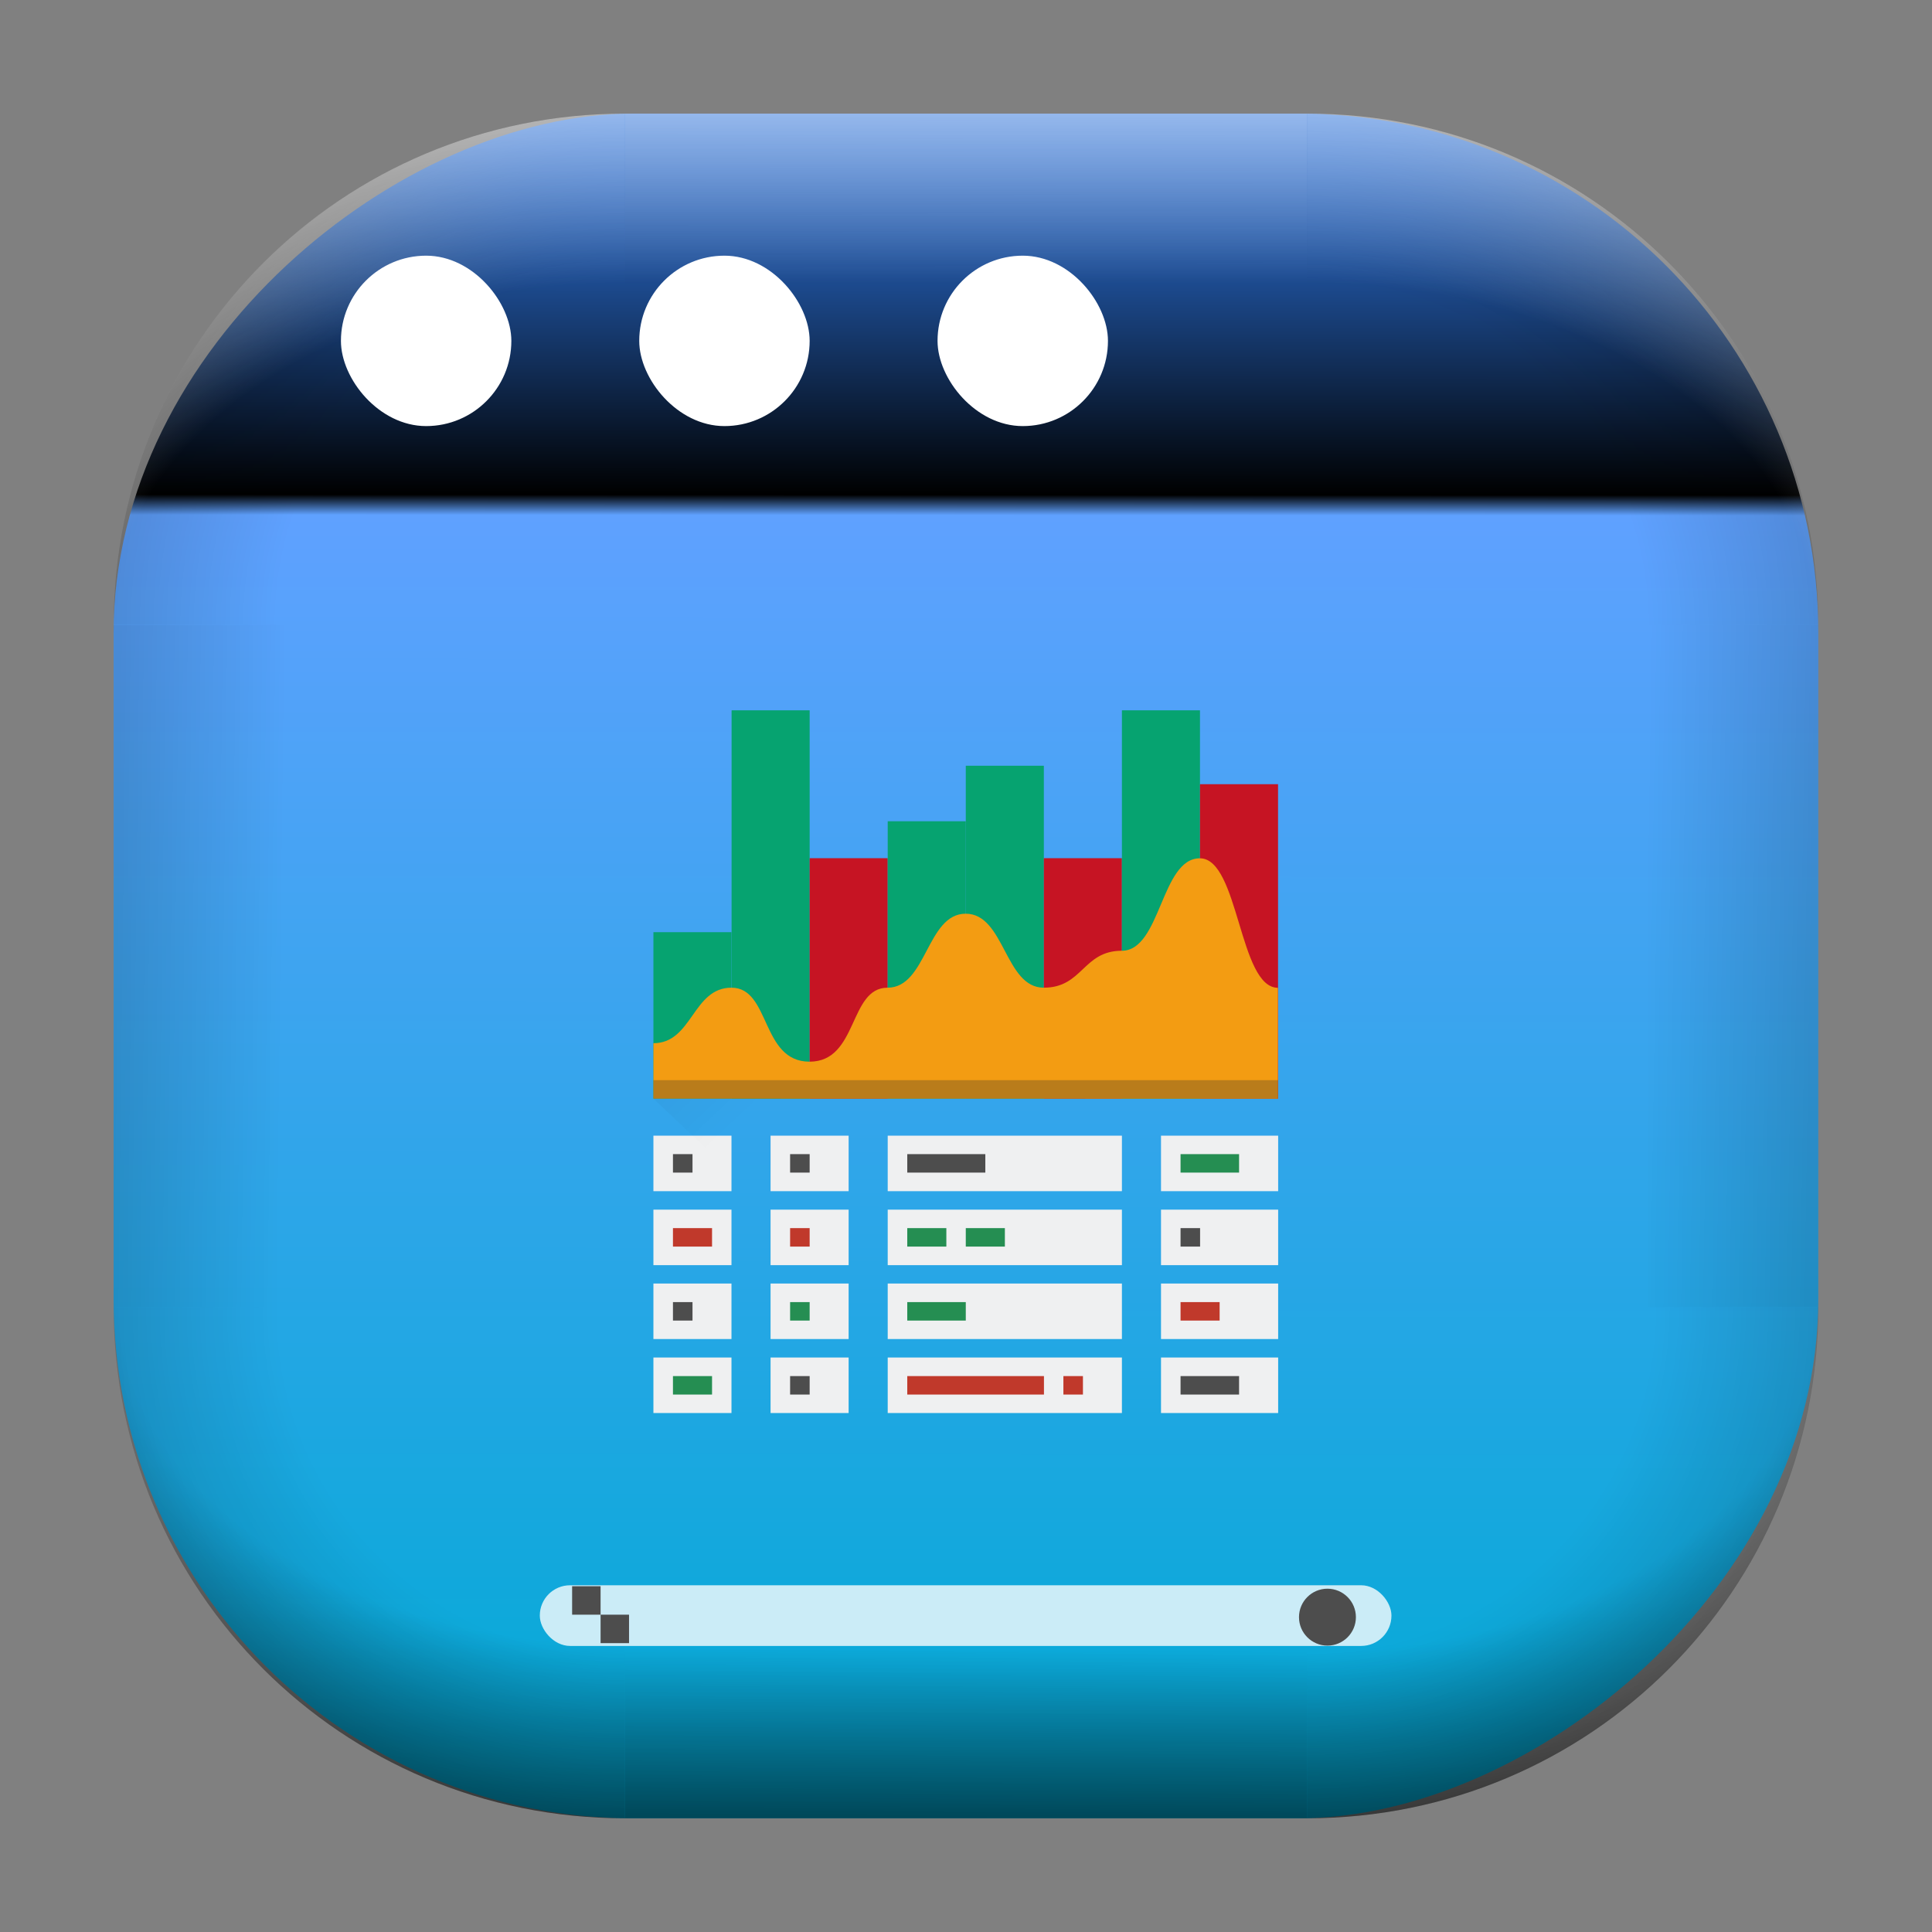 <?xml version="1.0" encoding="UTF-8" standalone="no"?>
<svg
   width="68"
   height="68"
   viewBox="0 0 17.992 17.992"
   version="1.1"
   id="svg1114"
   inkscape:version="1.3.2 (091e20ef0f, 2023-11-25)"
   sodipodi:docname="preferences-system-windows-effect-showfps.svg"
   xmlns:inkscape="http://www.inkscape.org/namespaces/inkscape"
   xmlns:sodipodi="http://sodipodi.sourceforge.net/DTD/sodipodi-0.dtd"
   xmlns:xlink="http://www.w3.org/1999/xlink"
   xmlns="http://www.w3.org/2000/svg"
   xmlns:svg="http://www.w3.org/2000/svg"
   xmlns:rdf="http://www.w3.org/1999/02/22-rdf-syntax-ns#"
   xmlns:cc="http://creativecommons.org/ns#"
   xmlns:dc="http://purl.org/dc/elements/1.1/">
  <rect x="0" y="0" width="17.992" height="17.992" fill="#808080" stroke="none"/>
  <style
     type="text/css"
     id="current-color-scheme">.ColorScheme-Highlight { color:#5599ff; }
</style>
  <defs
     id="defs1108">
    <linearGradient
       id="linearGradient12"
       inkscape:collect="always">
      <stop
         style="stop-color:#ffffff;stop-opacity:0;"
         offset="0"
         id="stop10" />
      <stop
         id="stop11"
         offset="0.659"
         style="stop-color:#ffffff;stop-opacity:0" />
      <stop
         style="stop-color:#ffffff;stop-opacity:1;"
         offset="1"
         id="stop12" />
    </linearGradient>
    <linearGradient
       id="linearGradient9"
       inkscape:collect="always">
      <stop
         style="stop-color:#000000;stop-opacity:0;"
         offset="0"
         id="stop1" />
      <stop
         id="stop8"
         offset="0.661"
         style="stop-color:#000000;stop-opacity:0" />
      <stop
         style="stop-color:#000000;stop-opacity:1;"
         offset="1"
         id="stop9" />
    </linearGradient>
    <linearGradient
       id="linearGradient7"
       inkscape:collect="always">
      <stop
         style="stop-color:#000000;stop-opacity:0;"
         offset="0"
         id="stop5" />
      <stop
         id="stop6"
         offset="0.659"
         style="stop-color:#000000;stop-opacity:0" />
      <stop
         style="stop-color:#000000;stop-opacity:1;"
         offset="1"
         id="stop7" />
    </linearGradient>
    <linearGradient
       id="linearGradient4"
       inkscape:collect="always">
      <stop
         style="stop-color:#000000;stop-opacity:0;"
         offset="0"
         id="stop2" />
      <stop
         id="stop3"
         offset="0.671"
         style="stop-color:#000000;stop-opacity:0" />
      <stop
         style="stop-color:#000000;stop-opacity:1;"
         offset="1"
         id="stop4" />
    </linearGradient>
    <linearGradient
       inkscape:collect="always"
       id="linearGradient899">
      <stop
         style="stop-color:#3385ff;stop-opacity:1;"
         offset="0"
         id="stop895" />
      <stop
         style="stop-color:#000000;stop-opacity:1;"
         offset="0.223"
         id="stop14" />
      <stop
         style="stop-color:#5fa1ff;stop-opacity:1;"
         offset="0.235"
         id="stop13" />
      <stop
         style="stop-color:#00aad4;stop-opacity:1;"
         offset="1"
         id="stop897" />
    </linearGradient>
    <linearGradient
       id="linearGradient1167"
       x1="40.752"
       x2="40.752"
       y1="28.508"
       y2="17.206"
       gradientUnits="userSpaceOnUse">
      <stop
         style="stop-color:#84fb6e;stop-opacity:1"
         stop-color="#0ab816"
         offset="0"
         id="stop1163" />
      <stop
         style="stop-color:#0dd41a;stop-opacity:1"
         stop-color="#0cf36c"
         offset="1"
         id="stop1165" />
    </linearGradient>
    <linearGradient
       id="cornerBevel"
       inkscape:collect="always">
      <stop
         style="stop-color:#000000;stop-opacity:0;"
         offset="0"
         id="stop2663" />
      <stop
         id="stop2671"
         offset="0.667"
         style="stop-color:#000000;stop-opacity:0" />
      <stop
         style="stop-color:#000000;stop-opacity:1;"
         offset="1"
         id="stop2661" />
    </linearGradient>
    <linearGradient
       id="bevel"
       inkscape:collect="always">
      <stop
         id="stop2685"
         offset="0"
         style="stop-color:#000000;stop-opacity:1;" />
      <stop
         id="stop2687"
         offset="1"
         style="stop-color:#000000;stop-opacity:0;" />
    </linearGradient>
    <linearGradient
       id="highlightCorner"
       inkscape:collect="always">
      <stop
         style="stop-color:#ffffff;stop-opacity:0;"
         offset="0"
         id="stop2613" />
      <stop
         id="stop2621"
         offset="0.667"
         style="stop-color:#ffffff;stop-opacity:0" />
      <stop
         style="stop-color:#ffffff;stop-opacity:1;"
         offset="1"
         id="stop2611" />
    </linearGradient>
    <linearGradient
       inkscape:collect="always"
       id="highlight">
      <stop
         style="stop-color:#ffffff;stop-opacity:1;"
         offset="0"
         id="stop2921" />
      <stop
         style="stop-color:#ffffff;stop-opacity:0;"
         offset="1"
         id="stop2923" />
    </linearGradient>
    <radialGradient
       inkscape:collect="always"
       xlink:href="#highlightCorner"
       id="radialGradient15"
       gradientUnits="userSpaceOnUse"
       gradientTransform="matrix(0.043,-12.079,17.934,0.064,14.524,-50.374)"
       cx="-4.58"
       cy="-0.502"
       fx="-4.58"
       fy="-0.502"
       r="0.397" />
    <linearGradient
       inkscape:collect="always"
       xlink:href="#highlight"
       id="linearGradient15"
       gradientUnits="userSpaceOnUse"
       x1="-3.845"
       y1="-1.153"
       x2="-3.845"
       y2="-0.895"
       gradientTransform="matrix(6.092,0,0,6.092,32.229,7.154)" />
    <radialGradient
       inkscape:collect="always"
       xlink:href="#linearGradient12"
       id="radialGradient17"
       gradientUnits="userSpaceOnUse"
       gradientTransform="matrix(-0.022,-12.045,-17.968,0.034,1.664,-50.223)"
       cx="-4.575"
       cy="-0.553"
       fx="-4.575"
       fy="-0.553"
       r="0.397" />
    <radialGradient
       inkscape:collect="always"
       xlink:href="#linearGradient7"
       id="radialGradient18"
       gradientUnits="userSpaceOnUse"
       gradientTransform="matrix(0.065,12.1,17.934,-0.096,14.61,64.748)"
       cx="-4.428"
       cy="-0.501"
       fx="-4.428"
       fy="-0.501"
       r="0.397" />
    <linearGradient
       inkscape:collect="always"
       xlink:href="#bevel"
       id="linearGradient18"
       gradientUnits="userSpaceOnUse"
       x1="-3.842"
       y1="-1.451"
       x2="-3.841"
       y2="-1.197"
       gradientTransform="matrix(6.092,0,0,6.092,32.229,-7.154)" />
    <radialGradient
       inkscape:collect="always"
       xlink:href="#linearGradient4"
       id="radialGradient20"
       gradientUnits="userSpaceOnUse"
       gradientTransform="matrix(-0.01,11.991,-17.967,-0.015,1.735,64.306)"
       cx="-4.424"
       cy="-0.55"
       fx="-4.424"
       fy="-0.55"
       r="0.397" />
    <radialGradient
       inkscape:collect="always"
       xlink:href="#cornerBevel"
       id="radialGradient25"
       gradientUnits="userSpaceOnUse"
       gradientTransform="matrix(12.185,0,0,12.185,59.631,10.378)"
       cx="-4.457"
       cy="-0.449"
       fx="-4.457"
       fy="-0.449"
       r="0.397" />
    <linearGradient
       inkscape:collect="always"
       xlink:href="#bevel"
       id="linearGradient25"
       gradientUnits="userSpaceOnUse"
       x1="-3.849"
       y1="-1.146"
       x2="-3.846"
       y2="-0.891"
       gradientTransform="matrix(6.092,0,0,6.092,32.229,7.154)" />
    <radialGradient
       inkscape:collect="always"
       xlink:href="#cornerBevel"
       id="radialGradient29"
       gradientUnits="userSpaceOnUse"
       gradientTransform="matrix(0,-12.185,12.185,0,11.274,-44.428)"
       cx="-4.571"
       cy="-0.487"
       fx="-4.571"
       fy="-0.487"
       r="0.397" />
    <radialGradient
       inkscape:collect="always"
       xlink:href="#cornerBevel"
       id="radialGradient30"
       gradientUnits="userSpaceOnUse"
       gradientTransform="matrix(-12.185,-0.049,0.048,-11.942,-43.502,3.852)"
       cx="-4.534"
       cy="-0.603"
       fx="-4.534"
       fy="-0.603"
       r="0.397" />
    <radialGradient
       inkscape:collect="always"
       xlink:href="#linearGradient9"
       id="radialGradient31"
       gradientUnits="userSpaceOnUse"
       gradientTransform="matrix(0,-12.152,11.979,0,18.476,-48.771)"
       cx="-4.418"
       cy="-0.565"
       fx="-4.418"
       fy="-0.565"
       r="0.397" />
    <linearGradient
       inkscape:collect="always"
       xlink:href="#bevel"
       id="linearGradient34"
       gradientUnits="userSpaceOnUse"
       x1="-3.997"
       y1="-1.222"
       x2="-4"
       y2="-0.967"
       gradientTransform="matrix(6.092,0,0,6.092,17.025,8.05)" />
    <linearGradient
       inkscape:collect="always"
       xlink:href="#bevel"
       id="linearGradient35"
       gradientUnits="userSpaceOnUse"
       x1="-4.092"
       y1="-1.449"
       x2="-4.095"
       y2="-1.197"
       gradientTransform="matrix(6.092,0,0,6.092,16.129,-7.154)" />
    <linearGradient
       inkscape:collect="always"
       xlink:href="#bevel"
       id="linearGradient36"
       gradientUnits="userSpaceOnUse"
       x1="-3.873"
       y1="-1.372"
       x2="-3.877"
       y2="-1.116"
       gradientTransform="matrix(6.092,0,0,6.092,31.333,-8.05)" />
    <linearGradient
       id="paint2_linear_77:3-7"
       x1="79.398"
       y1="-197.844"
       x2="82.901"
       y2="-199.978"
       gradientUnits="userSpaceOnUse"
       gradientTransform="matrix(1.925,0,0,1.731,-40.887,399.617)">
      <stop
         stop-color="#EBFAFF"
         stop-opacity="0.1"
         id="stop29-5-7"
         offset="0"
         style="stop-color:#c3c3c3;stop-opacity:1;" />
      <stop
         offset="1"
         stop-color="#70A9FF"
         stop-opacity="0.5"
         id="stop30-0-1"
         style="stop-color:#05c7ff;stop-opacity:0.8;" />
    </linearGradient>
    <linearGradient
       inkscape:collect="always"
       xlink:href="#linearGradient899"
       id="linearGradient926"
       x1="1.071"
       y1="-9.232"
       x2="16.919"
       y2="-9.225"
       gradientUnits="userSpaceOnUse"
       gradientTransform="translate(-0.926,0.476)" />
    <linearGradient
       inkscape:collect="always"
       xlink:href="#linearGradient4221"
       id="linearGradient4540-3"
       y1="20"
       x2="0"
       y2="16"
       gradientUnits="userSpaceOnUse"
       gradientTransform="matrix(0.159,0,0,0.15,3.311,3.162)" />
    <linearGradient
       inkscape:collect="always"
       id="linearGradient4221">
      <stop
         stop-color="#06a370"
         id="stop15" />
      <stop
         offset="1"
         stop-color="#22d1b0"
         id="stop17" />
    </linearGradient>
    <linearGradient
       inkscape:collect="always"
       xlink:href="#linearGradient4221"
       id="linearGradient4600-5"
       y1="21"
       x2="0"
       y2="4"
       gradientUnits="userSpaceOnUse"
       gradientTransform="matrix(0.159,0,0,0.15,3.311,3.162)" />
    <linearGradient
       inkscape:collect="always"
       xlink:href="#linearGradient4435"
       id="linearGradient4709-2"
       y1="21"
       x2="0"
       y2="12"
       gradientUnits="userSpaceOnUse"
       gradientTransform="matrix(0.159,0,0,0.15,3.311,3.162)" />
    <linearGradient
       id="linearGradient4435"
       inkscape:collect="always">
      <stop
         stop-color="#c61423"
         id="stop24" />
      <stop
         offset="1"
         stop-color="#dc2b41"
         id="stop26" />
    </linearGradient>
    <linearGradient
       inkscape:collect="always"
       xlink:href="#linearGradient4221"
       id="linearGradient4612-2"
       y1="17"
       x2="0"
       y2="10"
       gradientUnits="userSpaceOnUse"
       gradientTransform="matrix(0.159,0,0,0.15,3.311,3.162)" />
    <linearGradient
       inkscape:collect="always"
       xlink:href="#linearGradient4221"
       id="linearGradient4610-9"
       y1="16"
       x2="0"
       y2="7"
       gradientUnits="userSpaceOnUse"
       gradientTransform="matrix(0.159,0,0,0.15,3.311,3.162)" />
    <linearGradient
       inkscape:collect="always"
       xlink:href="#linearGradient4435"
       id="linearGradient4707-3"
       y1="17"
       x2="0"
       y2="12"
       gradientUnits="userSpaceOnUse"
       gradientTransform="matrix(0.159,0,0,0.15,3.311,3.162)" />
    <linearGradient
       inkscape:collect="always"
       xlink:href="#linearGradient4221"
       id="linearGradient4608-0"
       y1="15"
       x2="0"
       y2="4"
       gradientUnits="userSpaceOnUse"
       gradientTransform="matrix(0.159,0,0,0.15,3.311,3.162)" />
    <linearGradient
       inkscape:collect="always"
       xlink:href="#linearGradient4435"
       id="linearGradient4705-2"
       y1="17"
       x2="0"
       y2="8"
       gradientUnits="userSpaceOnUse"
       gradientTransform="matrix(0.159,0,0,0.15,3.311,3.162)" />
    <linearGradient
       inkscape:collect="always"
       xlink:href="#bevel"
       id="linearGradient1"
       gradientUnits="userSpaceOnUse"
       gradientTransform="matrix(0.159,0,0,0.15,3.311,3.162)"
       x1="8"
       y1="25"
       x2="27"
       y2="44" />
    <linearGradient
       inkscape:collect="always"
       xlink:href="#linearGradient4300-7"
       id="linearGradient4779-6"
       y1="25"
       x2="0"
       y2="10"
       gradientUnits="userSpaceOnUse"
       gradientTransform="matrix(0.159,0,0,0.15,3.311,3.162)" />
    <linearGradient
       inkscape:collect="always"
       id="linearGradient4300-7">
      <stop
         stop-color="#f39c12"
         id="stop32" />
      <stop
         offset="1"
         stop-color="#f5ab35"
         id="stop34" />
    </linearGradient>
  </defs>
  <sodipodi:namedview
     id="base"
     pagecolor="#e2e2e2"
     bordercolor="#666666"
     borderopacity="1.0"
     inkscape:pageopacity="0"
     inkscape:pageshadow="2"
     inkscape:zoom="9.7248729"
     inkscape:cx="32.596827"
     inkscape:cy="38.149599"
     inkscape:document-units="px"
     inkscape:current-layer="layer1"
     inkscape:document-rotation="0"
     showgrid="true"
     units="px"
     inkscape:window-width="1920"
     inkscape:window-height="990"
     inkscape:window-x="0"
     inkscape:window-y="0"
     inkscape:window-maximized="1"
     inkscape:object-paths="true"
     inkscape:snap-grids="true"
     inkscape:snap-intersection-paths="true"
     inkscape:snap-smooth-nodes="true"
     inkscape:snap-midpoints="true"
     inkscape:showpageshadow="2"
     inkscape:pagecheckerboard="0"
     inkscape:deskcolor="#d1d1d1">
    <inkscape:grid
       id="grid2"
       units="px"
       originx="0"
       originy="0"
       spacingx="0.265"
       spacingy="0.265"
       empcolor="#0099e5"
       empopacity="0.302"
       color="#0099e5"
       opacity="0.149"
       empspacing="5"
       dotted="false"
       gridanglex="30"
       gridanglez="30"
       visible="true" />
  </sodipodi:namedview>
  <g
     inkscape:label="Layer 1"
     inkscape:groupmode="layer"
     id="layer1">
    <g
       id="g918"
       transform="translate(0.476,0.926)">
      <rect
         ry="4.836"
         rx="4.836"
         style="fill:url(#linearGradient926);fill-opacity:1;stroke-width:6.092"
         x="0.132"
         y="-16.457"
         width="15.875"
         height="15.875"
         id="use1056"
         transform="rotate(90)"
         class="ColorScheme-Highlight" />
      <path
         d="m 5.345,0.132 c -2.638,0 -4.762,2.124 -4.762,4.762 H 5.345 Z"
         style="opacity:0.15;fill:url(#radialGradient25);fill-opacity:1;stroke-width:6.092"
         id="path20" />
      <rect
         y="0.132"
         x="5.345"
         height="1.587"
         width="6.35"
         id="rect20"
         style="opacity:0.15;fill:url(#linearGradient25);fill-opacity:1;stroke-width:4.836;stroke-linecap:round;stroke-linejoin:round;paint-order:stroke fill markers" />
      <path
         d="m 0.582,11.245 c 0,2.638 2.124,4.762 4.762,4.762 v -4.762 z"
         style="opacity:0.15;fill:url(#radialGradient29);fill-opacity:1;stroke-width:6.092"
         id="use20" />
      <rect
         y="0.582"
         x="-11.245"
         height="1.587"
         width="6.35"
         id="use21"
         style="opacity:0.15;fill:url(#linearGradient34);fill-opacity:1;stroke-width:4.836;stroke-linecap:round;stroke-linejoin:round;paint-order:stroke fill markers"
         transform="rotate(-90)" />
      <path
         d="m 11.695,16.007 c 2.638,0 4.763,-2.124 4.763,-4.762 h -4.763 z"
         style="opacity:0.15;fill:url(#radialGradient30);fill-opacity:1;stroke-width:6.092"
         id="use22" />
      <rect
         y="-16.007"
         x="-11.695"
         height="1.587"
         width="6.35"
         id="use23"
         style="opacity:0.15;fill:url(#linearGradient35);fill-opacity:1;stroke-width:4.836;stroke-linecap:round;stroke-linejoin:round;paint-order:stroke fill markers"
         transform="scale(-1)" />
      <path
         d="m 16.457,4.895 c 0,-2.638 -2.124,-4.762 -4.763,-4.762 V 4.895 Z"
         style="opacity:0.15;fill:url(#radialGradient31);fill-opacity:1;stroke-width:6.092"
         id="use24" />
      <rect
         y="-16.457"
         x="4.895"
         height="1.587"
         width="6.35"
         id="use25"
         style="opacity:0.15;fill:url(#linearGradient36);fill-opacity:1;stroke-width:4.836;stroke-linecap:round;stroke-linejoin:round;paint-order:stroke fill markers"
         transform="rotate(90)" />
      <path
         d="m 5.345,0.132 c -2.638,0 -4.763,2.124 -4.763,4.762 H 5.345 Z"
         style="opacity:0.5;fill:url(#radialGradient15);fill-opacity:1;stroke-width:6.092"
         id="path14" />
      <rect
         y="0.132"
         x="5.345"
         height="1.587"
         width="6.35"
         id="rect14"
         style="opacity:0.5;fill:url(#linearGradient15);fill-opacity:1;stroke-width:4.836;stroke-linecap:round;stroke-linejoin:round;paint-order:stroke fill markers" />
      <path
         d="m 11.695,0.132 c 2.638,0 4.763,2.124 4.763,4.762 h -4.763 z"
         style="opacity:0.5;fill:url(#radialGradient17);fill-opacity:1;stroke-width:6.092"
         id="use14" />
      <path
         id="path17"
         style="opacity:0.5;fill:url(#radialGradient18);fill-opacity:1;stroke-width:6.092"
         d="m 5.345,16.007 c -2.638,0 -4.763,-2.124 -4.763,-4.763 h 4.763 z" />
      <rect
         style="opacity:0.5;fill:url(#linearGradient18);fill-opacity:1;stroke-width:4.836;stroke-linecap:round;stroke-linejoin:round;paint-order:stroke fill markers"
         id="rect17"
         width="6.35"
         height="1.587"
         x="5.345"
         y="-16.007"
         transform="scale(1,-1)" />
      <path
         id="use17"
         style="opacity:0.5;fill:url(#radialGradient20);fill-opacity:1;stroke-width:6.092"
         d="m 11.695,16.007 c 2.638,0 4.763,-2.124 4.763,-4.763 h -4.763 z" />
    </g>
    <rect
       y="8.681"
       x="6.085"
       height="1.55"
       width="0.727"
       id="rect50-3-7"
       style="fill:url(#linearGradient4540-3);stroke-width:0.309;stroke-linecap:round;stroke-linejoin:bevel" />
    <rect
       y="6.615"
       x="6.813"
       height="3.617"
       width="0.727"
       id="rect52-9"
       style="fill:url(#linearGradient4600-5);stroke-width:0.309;stroke-linecap:round;stroke-linejoin:bevel" />
    <rect
       y="7.992"
       x="7.54"
       height="2.239"
       width="0.727"
       id="rect54-2"
       style="fill:url(#linearGradient4709-2);stroke-width:0.309;stroke-linecap:round;stroke-linejoin:bevel" />
    <rect
       y="7.648"
       x="8.267"
       height="2.583"
       width="0.727"
       id="rect56-0"
       style="fill:url(#linearGradient4612-2);stroke-width:0.309;stroke-linecap:round;stroke-linejoin:bevel" />
    <rect
       y="7.131"
       x="8.994"
       height="3.1"
       width="0.727"
       id="rect58-2"
       style="fill:url(#linearGradient4610-9);stroke-width:0.309;stroke-linecap:round;stroke-linejoin:bevel" />
    <rect
       y="7.992"
       x="9.721"
       height="2.239"
       width="0.727"
       id="rect60-3"
       style="fill:url(#linearGradient4707-3);stroke-width:0.309;stroke-linecap:round;stroke-linejoin:bevel" />
    <rect
       y="6.615"
       x="10.448"
       height="3.617"
       width="0.727"
       id="rect62-7"
       style="fill:url(#linearGradient4608-0);stroke-width:0.309;stroke-linecap:round;stroke-linejoin:bevel" />
    <rect
       y="7.303"
       x="11.175"
       height="2.928"
       width="0.727"
       id="rect64-5"
       style="fill:url(#linearGradient4705-2);stroke-width:0.309;stroke-linecap:round;stroke-linejoin:bevel" />
    <rect
       y="11.265"
       x="6.085"
       height="0.517"
       width="0.727"
       id="rect68-9"
       style="fill:#eff0f1;stroke-width:0.309;stroke-linecap:round;stroke-linejoin:bevel" />
    <rect
       y="12.642"
       x="6.085"
       height="0.517"
       width="0.727"
       id="rect70-2"
       style="fill:#eff0f1;stroke-width:0.309;stroke-linecap:round;stroke-linejoin:bevel" />
    <rect
       y="10.576"
       x="6.085"
       height="0.517"
       width="0.727"
       id="rect72-2"
       style="fill:#eff0f1;stroke-width:0.309;stroke-linecap:round;stroke-linejoin:bevel" />
    <rect
       y="11.265"
       x="7.176"
       height="0.517"
       width="0.727"
       id="rect74-8"
       style="fill:#eff0f1;stroke-width:0.309;stroke-linecap:round;stroke-linejoin:bevel" />
    <rect
       y="12.642"
       x="7.176"
       height="0.517"
       width="0.727"
       id="rect76-9"
       style="fill:#eff0f1;stroke-width:0.309;stroke-linecap:round;stroke-linejoin:bevel" />
    <rect
       y="10.576"
       x="7.176"
       height="0.517"
       width="0.727"
       id="rect78-7"
       style="fill:#eff0f1;stroke-width:0.309;stroke-linecap:round;stroke-linejoin:bevel" />
    <rect
       y="11.265"
       x="8.267"
       height="0.517"
       width="2.181"
       id="rect80-3"
       style="fill:#eff0f1;stroke-width:0.309;stroke-linecap:round;stroke-linejoin:bevel" />
    <rect
       y="12.642"
       x="8.267"
       height="0.517"
       width="2.181"
       id="rect82-6"
       style="fill:#eff0f1;stroke-width:0.309;stroke-linecap:round;stroke-linejoin:bevel" />
    <rect
       y="10.576"
       x="8.267"
       height="0.517"
       width="2.181"
       id="rect84-1"
       style="fill:#eff0f1;stroke-width:0.309;stroke-linecap:round;stroke-linejoin:bevel" />
    <rect
       y="11.265"
       x="10.812"
       height="0.517"
       width="1.091"
       id="rect86-2"
       style="fill:#eff0f1;stroke-width:0.309;stroke-linecap:round;stroke-linejoin:bevel" />
    <rect
       y="12.642"
       x="10.812"
       height="0.517"
       width="1.091"
       id="rect88-9"
       style="fill:#eff0f1;stroke-width:0.309;stroke-linecap:round;stroke-linejoin:bevel" />
    <rect
       y="10.576"
       x="10.812"
       height="0.517"
       width="1.091"
       id="rect90-3"
       style="fill:#eff0f1;stroke-width:0.309;stroke-linecap:round;stroke-linejoin:bevel" />
    <rect
       y="11.953"
       x="6.085"
       height="0.517"
       width="0.727"
       id="rect92-1"
       style="fill:#eff0f1;stroke-width:0.309;stroke-linecap:round;stroke-linejoin:bevel" />
    <rect
       y="11.953"
       x="7.176"
       height="0.517"
       width="0.727"
       id="rect94-9"
       style="fill:#eff0f1;stroke-width:0.309;stroke-linecap:round;stroke-linejoin:bevel" />
    <rect
       y="11.953"
       x="8.267"
       height="0.517"
       width="2.181"
       id="rect96-4"
       style="fill:#eff0f1;stroke-width:0.309;stroke-linecap:round;stroke-linejoin:bevel" />
    <rect
       y="11.953"
       x="10.812"
       height="0.517"
       width="1.091"
       id="rect98-7"
       style="fill:#eff0f1;stroke-width:0.309;stroke-linecap:round;stroke-linejoin:bevel" />
    <rect
       width="0.182"
       height="0.172"
       x="6.267"
       y="10.748"
       id="rect100-8"
       style="fill:#4d4d4d;stroke-width:0.309;stroke-linecap:round;stroke-linejoin:bevel" />
    <rect
       width="0.364"
       height="0.172"
       x="6.267"
       y="11.437"
       id="rect102-4"
       style="fill:#c0392b;stroke-width:0.309;stroke-linecap:round;stroke-linejoin:bevel" />
    <rect
       width="0.182"
       height="0.172"
       x="6.267"
       y="12.126"
       id="rect104-5"
       style="fill:#4d4d4d;stroke-width:0.309;stroke-linecap:round;stroke-linejoin:bevel" />
    <rect
       width="0.364"
       height="0.172"
       x="6.267"
       y="12.815"
       id="rect106-0"
       style="fill:#258e52;stroke-width:0.309;stroke-linecap:round;stroke-linejoin:bevel" />
    <rect
       width="0.182"
       height="0.172"
       x="7.358"
       y="12.815"
       id="rect108-3"
       style="fill:#4d4d4d;stroke-width:0.309;stroke-linecap:round;stroke-linejoin:bevel" />
    <rect
       width="0.182"
       height="0.172"
       x="7.358"
       y="12.126"
       id="rect110-6"
       style="fill:#258e52;stroke-width:0.309;stroke-linecap:round;stroke-linejoin:bevel" />
    <rect
       width="0.182"
       height="0.172"
       x="7.358"
       y="11.437"
       id="rect112-1"
       style="fill:#c0392b;stroke-width:0.309;stroke-linecap:round;stroke-linejoin:bevel" />
    <rect
       width="0.182"
       height="0.172"
       x="7.358"
       y="10.748"
       id="rect114-0"
       style="fill:#4d4d4d;stroke-width:0.309;stroke-linecap:round;stroke-linejoin:bevel" />
    <rect
       width="0.727"
       height="0.172"
       x="8.449"
       y="10.748"
       id="rect116-6"
       style="fill:#4d4d4d;stroke-width:0.309;stroke-linecap:round;stroke-linejoin:bevel" />
    <rect
       width="0.364"
       height="0.172"
       x="8.449"
       y="11.437"
       id="rect118-3"
       style="fill:#258e52;stroke-width:0.309;stroke-linecap:round;stroke-linejoin:bevel" />
    <rect
       width="0.364"
       height="0.172"
       x="8.994"
       y="11.437"
       id="rect120-2"
       style="fill:#258e52;stroke-width:0.309;stroke-linecap:round;stroke-linejoin:bevel" />
    <rect
       width="0.545"
       height="0.172"
       x="8.449"
       y="12.126"
       id="rect122-0"
       style="fill:#258e52;stroke-width:0.309;stroke-linecap:round;stroke-linejoin:bevel" />
    <rect
       width="1.273"
       height="0.172"
       x="8.449"
       y="12.815"
       id="rect124-6"
       style="fill:#c0392b;stroke-width:0.309;stroke-linecap:round;stroke-linejoin:bevel" />
    <rect
       width="0.182"
       height="0.172"
       x="9.903"
       y="12.815"
       id="rect126-1"
       style="fill:#c0392b;stroke-width:0.309;stroke-linecap:round;stroke-linejoin:bevel" />
    <rect
       width="0.545"
       height="0.172"
       x="10.994"
       y="10.748"
       id="rect128-5"
       style="fill:#258e52;stroke-width:0.309;stroke-linecap:round;stroke-linejoin:bevel" />
    <rect
       width="0.182"
       height="0.172"
       x="10.994"
       y="11.437"
       id="rect130-5"
       style="fill:#4d4d4d;stroke-width:0.309;stroke-linecap:round;stroke-linejoin:bevel" />
    <rect
       width="0.364"
       height="0.172"
       x="10.994"
       y="12.126"
       id="rect132-4"
       style="fill:#c0392b;stroke-width:0.309;stroke-linecap:round;stroke-linejoin:bevel" />
    <rect
       width="0.545"
       height="0.172"
       x="10.994"
       y="12.815"
       id="rect134-7"
       style="fill:#4d4d4d;stroke-width:0.309;stroke-linecap:round;stroke-linejoin:bevel" />
    <path
       d="m 6.085,10.231 3.454,3.272 h 3.09 v -2.583 l -0.727,-0.689 z"
       inkscape:connector-curvature="0"
       id="path136-6"
       style="opacity:0.2;fill:url(#linearGradient1);fill-rule:evenodd;stroke-width:0.155" />
    <path
       d="M 6.085,10.231 V 9.715 c 0.364,0 0.364,-0.517 0.727,-0.517 0.364,0 0.273,0.689 0.727,0.689 0.454,0 0.364,-0.689 0.727,-0.689 0.364,0 0.364,-0.689 0.727,-0.689 0.364,0 0.364,0.689 0.727,0.689 0.364,0 0.364,-0.344 0.727,-0.344 0.364,0 0.364,-0.861 0.727,-0.861 0.364,0 0.364,1.206 0.727,1.206 v 1.033 z"
       inkscape:connector-curvature="0"
       id="path140-5"
       style="fill:url(#linearGradient4779-6);fill-rule:evenodd;stroke-width:0.155" />
    <rect
       y="10.059"
       x="6.085"
       height="0.172"
       width="5.817"
       id="rect142-6"
       style="fill:#2e3132;fill-opacity:0.294;stroke-width:0.155" />
    <rect
       width="1.587"
       x="3.175"
       y="2.381"
       rx="0.794"
       height="1.587"
       id="rect25-8-7-7"
       style="fill:#ffffff;stroke-width:0.026"
       inkscape:transform-center-x="14.611992"
       inkscape:transform-center-y="-11.971003"
       ry="0.794" />
    <rect
       width="1.587"
       x="8.731"
       y="2.381"
       rx="0.794"
       height="1.587"
       id="rect25-8-7-7-3"
       style="fill:#ffffff;stroke-width:0.026"
       inkscape:transform-center-x="14.611993"
       inkscape:transform-center-y="-11.971003"
       ry="0.794" />
    <rect
       width="1.587"
       x="5.953"
       y="2.381"
       rx="0.794"
       height="1.587"
       id="rect25-8-7-7-6"
       style="fill:#ffffff;stroke-width:0.026"
       inkscape:transform-center-x="14.611994"
       inkscape:transform-center-y="-11.971003"
       ry="0.794" />
    <rect
       id="rect6599-8-91-2-3"
       width="7.931"
       height="0.565"
       x="5.027"
       y="14.763"
       style="fill:#ffffff;fill-opacity:0.784;stroke-width:0.293"
       ry="0.282"
       rx="0.282" />
    <circle
       id="circle6601-22-4-1-6"
       cx="12.362"
       cy="15.06"
       r="0.265"
       style="fill:#4d4d4d;stroke-width:0.265" />
    <path
       id="path6603-3-7-7-7"
       inkscape:connector-curvature="0"
       d="m 5.328,14.772 v 0.265 h 0.265 v -0.265 z m 0.265,0.265 v 0.265 h 0.265 v -0.265 z"
       style="fill:#4d4d4d;stroke-width:0.265" />
  </g>
</svg>
